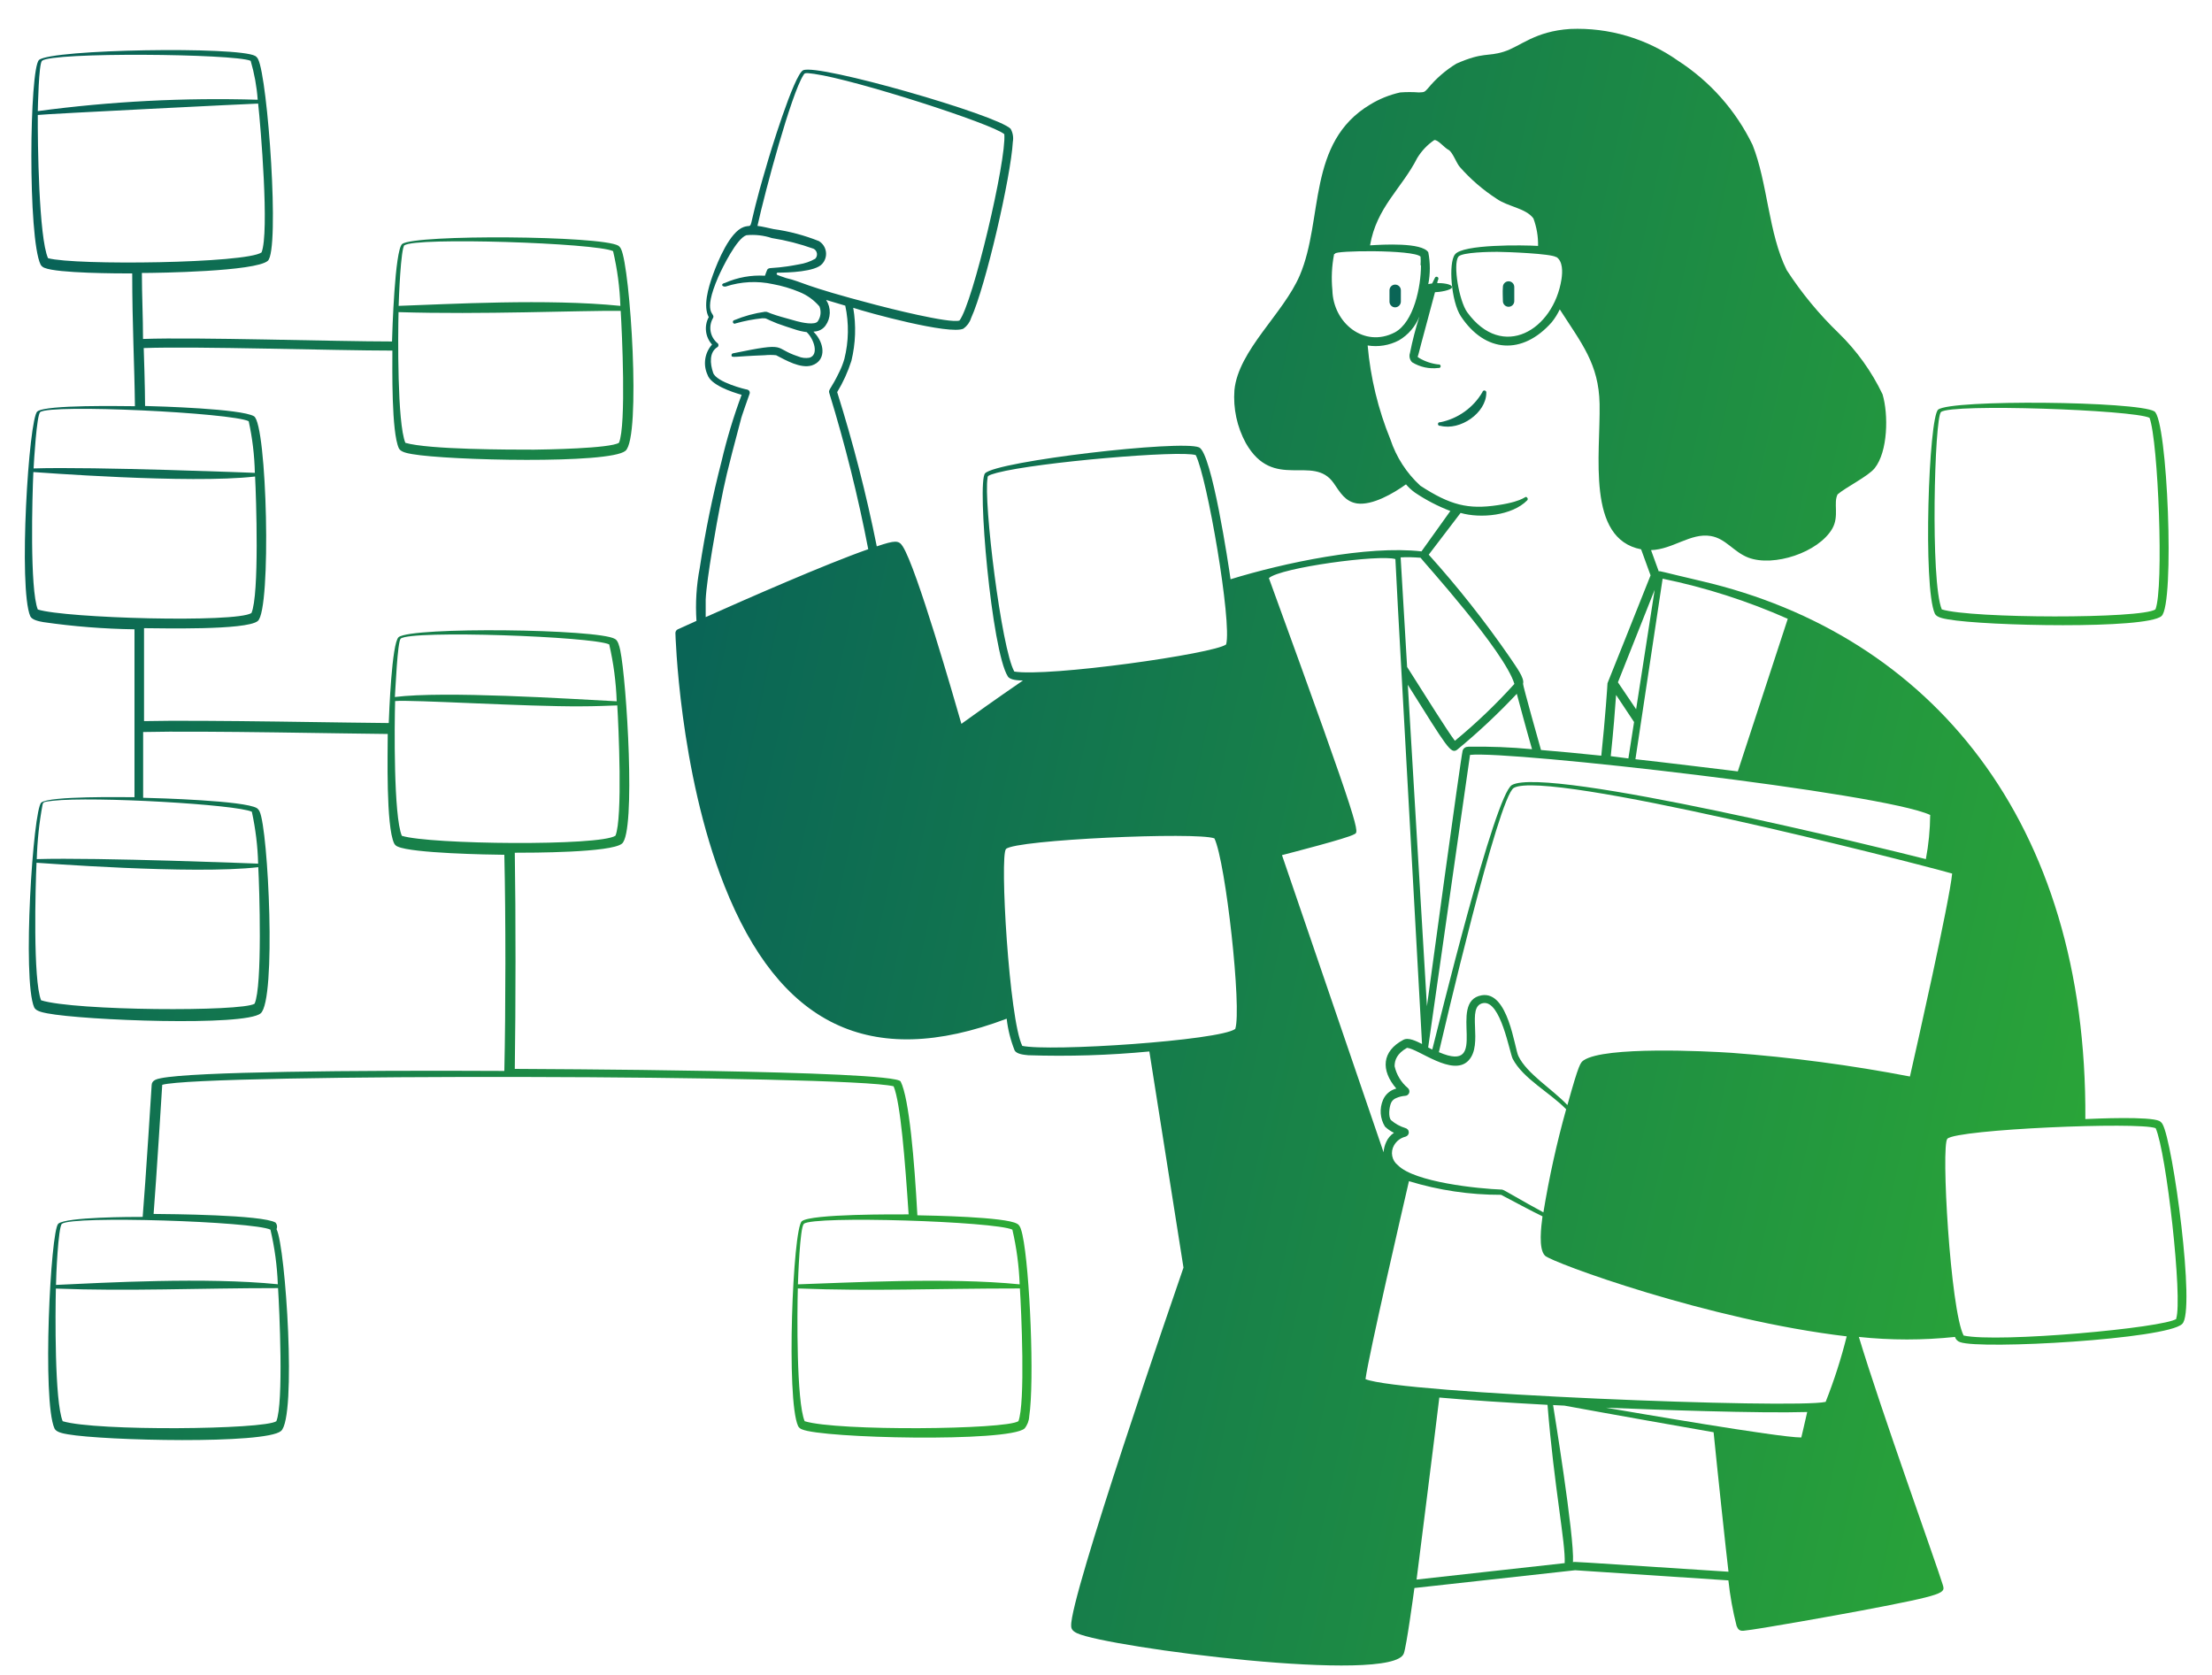 <svg width="70" height="53" viewBox="0 0 70 53" fill="none" xmlns="http://www.w3.org/2000/svg">
<path fill-rule="evenodd" clip-rule="evenodd" d="M61.23 19.42C61.287 19.539 61.507 19.575 61.651 19.6C62.824 19.809 67.911 19.917 68.401 19.496C68.829 19.136 68.592 13.254 68.174 13.016C67.634 12.696 61.744 12.634 61.334 12.962C61.035 13.21 60.848 18.589 61.23 19.42ZM61.424 13.038C61.752 12.764 67.504 12.969 68.023 13.221C68.3 13.963 68.48 18.621 68.21 19.284C67.771 19.586 62.389 19.575 61.449 19.284C61.082 18.402 61.219 13.21 61.424 13.038ZM46.912 12.408C46.77 12.652 46.577 12.863 46.347 13.027C46.117 13.192 45.854 13.306 45.577 13.362C45.568 13.359 45.559 13.359 45.551 13.361C45.542 13.363 45.534 13.367 45.527 13.372C45.52 13.377 45.515 13.384 45.511 13.392C45.507 13.4 45.505 13.409 45.505 13.417C45.505 13.426 45.507 13.435 45.511 13.443C45.515 13.451 45.52 13.457 45.527 13.463C45.534 13.468 45.542 13.472 45.551 13.474C45.559 13.476 45.568 13.475 45.577 13.473C46.21 13.639 47.035 13.063 47.035 12.429C47.038 12.413 47.034 12.396 47.025 12.383C47.015 12.369 47.001 12.36 46.984 12.357C46.968 12.354 46.951 12.358 46.938 12.367C46.924 12.377 46.915 12.391 46.912 12.408ZM43.971 9.186V9.546C43.971 9.593 43.99 9.639 44.024 9.673C44.058 9.707 44.103 9.726 44.151 9.726C44.199 9.725 44.244 9.705 44.277 9.672C44.311 9.638 44.33 9.593 44.331 9.546V9.186C44.331 9.138 44.312 9.092 44.278 9.058C44.245 9.025 44.199 9.006 44.151 9.006C44.103 9.006 44.058 9.025 44.024 9.058C43.99 9.092 43.971 9.138 43.971 9.186ZM47.56 9.528C47.56 9.575 47.579 9.621 47.613 9.655C47.647 9.689 47.693 9.708 47.74 9.708C47.788 9.708 47.834 9.689 47.868 9.655C47.901 9.621 47.92 9.575 47.92 9.528V9.081C47.92 9.033 47.901 8.988 47.868 8.954C47.834 8.92 47.788 8.901 47.74 8.901C47.693 8.901 47.647 8.92 47.613 8.954C47.579 8.988 47.56 9.033 47.56 9.081C47.546 9.236 47.56 9.416 47.56 9.528Z" fill="url(#paint0_linear_353_7554)"/>
<path fill-rule="evenodd" clip-rule="evenodd" d="M68.433 35.57C68.41 35.53 68.376 35.496 68.336 35.473C68.026 35.322 66.342 35.397 65.992 35.412C66.054 25.969 61.078 20.079 53.857 18.391C52.532 18.081 52.528 18.06 52.492 18.081L52.248 17.408C52.939 17.386 53.504 16.854 54.138 16.962C54.616 17.041 54.858 17.466 55.329 17.646C56.128 17.948 57.55 17.484 57.986 16.724C58.209 16.328 58.011 15.918 58.152 15.644C58.404 15.424 59.12 15.072 59.325 14.816C59.746 14.29 59.764 13.113 59.574 12.476C59.229 11.755 58.76 11.101 58.188 10.543C57.565 9.943 57.013 9.274 56.542 8.548C55.963 7.393 55.941 5.794 55.462 4.588C54.935 3.5 54.118 2.577 53.101 1.921C52.108 1.219 50.91 0.866 49.695 0.916C48.561 0.988 48.118 1.471 47.589 1.636C47.06 1.802 46.948 1.636 46.088 2.014C45.746 2.223 45.442 2.487 45.188 2.796C45.08 2.911 45.087 2.918 44.904 2.925C44.706 2.91 44.507 2.91 44.31 2.925C43.972 3 43.65 3.13 43.356 3.31C41.35 4.513 41.89 6.932 41.134 8.71C40.62 9.92 39.187 11.083 39.064 12.346C39.021 12.927 39.146 13.509 39.424 14.02C40.299 15.558 41.556 14.352 42.207 15.291C42.412 15.586 42.567 15.874 42.949 15.932C43.435 15.997 44.097 15.612 44.493 15.327C44.576 15.424 44.671 15.511 44.774 15.586C45.125 15.823 45.502 16.019 45.897 16.17L44.983 17.448C43.269 17.253 40.638 17.808 38.942 18.33C38.881 17.898 38.348 14.33 37.945 14.157C37.387 13.912 31.53 14.593 31.173 14.978C30.91 15.259 31.382 20.605 31.893 21.404C31.969 21.526 32.228 21.53 32.372 21.534C31.53 22.11 30.716 22.693 30.424 22.905C30.198 22.12 29.006 17.97 28.567 17.289C28.441 17.091 28.326 17.095 27.746 17.289C27.416 15.641 26.997 14.011 26.493 12.408C26.682 12.097 26.833 11.764 26.943 11.418C27.077 10.868 27.097 10.297 27.001 9.74C27.44 9.888 30.064 10.608 30.489 10.399C30.603 10.317 30.688 10.201 30.73 10.068C31.195 9.052 31.99 5.586 32.052 4.488C32.077 4.347 32.053 4.202 31.983 4.077C31.562 3.638 25.896 2.007 25.417 2.223C25.125 2.356 24.337 4.945 24.254 5.251C23.566 7.558 23.916 7.051 23.534 7.184C23.095 7.339 22.717 8.264 22.562 8.692C22.407 9.121 22.245 9.697 22.429 10.035C22.354 10.173 22.324 10.33 22.343 10.486C22.362 10.641 22.428 10.787 22.533 10.903C22.419 11.03 22.344 11.189 22.319 11.358C22.293 11.528 22.317 11.701 22.389 11.857C22.494 12.184 23.145 12.4 23.469 12.494C23.213 13.183 23 13.888 22.832 14.604C22.545 15.714 22.315 16.839 22.144 17.973C22.038 18.524 22.003 19.087 22.04 19.647L21.45 19.914C21.427 19.924 21.408 19.941 21.394 19.962C21.381 19.983 21.374 20.007 21.374 20.032C21.374 20.032 21.486 24.396 22.922 28.021C24.657 32.409 27.512 33.878 31.857 32.236C31.896 32.581 31.981 32.919 32.109 33.241C32.174 33.356 32.394 33.378 32.541 33.392C33.819 33.434 35.099 33.394 36.372 33.273L37.452 40.113C37.16 40.956 33.852 50.553 33.898 51.446C33.898 51.54 33.934 51.612 34.089 51.684C35.043 52.126 44.083 53.307 44.425 52.321C44.511 52.08 44.72 50.542 44.76 50.251L49.846 49.689L54.696 50.01C54.748 50.495 54.834 50.976 54.955 51.45C54.998 51.558 55.048 51.615 55.174 51.604C55.653 51.558 58.206 51.097 58.911 50.964C61.618 50.452 61.557 50.409 61.478 50.143C61.287 49.513 59.516 44.599 58.825 42.306C59.836 42.413 60.856 42.413 61.867 42.306C61.878 42.345 61.898 42.38 61.927 42.409C61.955 42.438 61.99 42.459 62.029 42.471C62.688 42.712 68.574 42.378 69.056 41.895C69.492 41.51 68.761 36.117 68.433 35.57ZM25.424 2.378C25.464 2.317 25.449 2.292 25.766 2.338C27.087 2.526 31.407 3.919 31.782 4.246C31.854 5.071 30.784 9.596 30.363 10.143C30.057 10.248 28.027 9.729 27.714 9.646C25.33 9.024 25.424 8.926 24.88 8.8C24.6 8.703 24.571 8.7 24.578 8.66C24.579 8.651 24.583 8.643 24.59 8.637C24.596 8.631 24.605 8.628 24.614 8.628C24.938 8.628 25.806 8.602 26.018 8.35C26.065 8.299 26.1 8.238 26.12 8.172C26.141 8.106 26.147 8.035 26.137 7.967C26.127 7.898 26.103 7.832 26.065 7.774C26.027 7.716 25.976 7.667 25.917 7.63C25.454 7.445 24.971 7.317 24.477 7.249C24.33 7.22 24.15 7.17 23.97 7.148C24.218 6.025 25.039 2.976 25.424 2.378ZM22.332 19.528V18.97C22.364 18.286 22.692 16.49 22.789 15.997C22.947 15.198 22.983 15.018 23.444 13.282C23.444 13.236 23.721 12.462 23.721 12.462C23.726 12.448 23.728 12.434 23.727 12.42C23.726 12.405 23.722 12.391 23.715 12.379C23.709 12.366 23.699 12.355 23.688 12.347C23.676 12.338 23.663 12.332 23.649 12.328C23.61 12.328 22.674 12.098 22.569 11.799C22.465 11.5 22.443 11.14 22.706 10.982C22.716 10.975 22.724 10.966 22.729 10.955C22.734 10.944 22.737 10.933 22.737 10.921C22.737 10.909 22.734 10.897 22.729 10.886C22.724 10.876 22.716 10.867 22.706 10.86C22.591 10.765 22.514 10.633 22.488 10.486C22.462 10.339 22.49 10.188 22.566 10.06C22.648 9.891 22.206 9.974 22.731 8.761C22.864 8.462 23.314 7.544 23.62 7.443C23.891 7.417 24.165 7.447 24.423 7.533C24.874 7.604 25.318 7.718 25.748 7.872C25.775 7.886 25.799 7.907 25.817 7.932C25.835 7.958 25.847 7.987 25.852 8.018C25.857 8.048 25.854 8.08 25.845 8.109C25.836 8.139 25.82 8.166 25.798 8.188C25.64 8.278 25.467 8.338 25.287 8.365C24.153 8.588 24.355 8.34 24.207 8.725C23.774 8.699 23.341 8.777 22.944 8.952C22.789 8.984 22.854 9.085 22.965 9.067C23.448 8.909 23.963 8.883 24.459 8.991C24.747 9.044 25.028 9.127 25.298 9.24C25.543 9.339 25.76 9.496 25.932 9.697C25.962 9.773 25.974 9.856 25.965 9.937C25.956 10.019 25.927 10.097 25.881 10.165C25.795 10.298 25.377 10.208 25.219 10.165C25.003 10.1 24.776 10.046 24.564 9.978C24.265 9.884 24.297 9.859 24.204 9.866C23.873 9.913 23.55 10.001 23.242 10.129C23.234 10.13 23.225 10.133 23.218 10.137C23.21 10.142 23.204 10.149 23.2 10.156C23.195 10.164 23.192 10.172 23.192 10.181C23.191 10.19 23.192 10.198 23.195 10.207C23.198 10.215 23.203 10.222 23.209 10.228C23.216 10.234 23.224 10.239 23.232 10.241C23.24 10.244 23.249 10.244 23.258 10.243C23.267 10.242 23.275 10.238 23.282 10.233C23.558 10.155 23.84 10.101 24.124 10.071C24.286 10.071 24.182 10.071 24.589 10.233C24.772 10.302 24.949 10.356 25.143 10.42C25.268 10.463 25.397 10.493 25.528 10.51C25.759 10.726 25.924 11.23 25.615 11.32C25.493 11.341 25.368 11.326 25.255 11.277C24.43 11.007 24.988 10.813 23.199 11.18C23.184 11.182 23.171 11.189 23.162 11.201C23.152 11.212 23.148 11.226 23.149 11.241C23.149 11.335 23.21 11.277 24.2 11.241C24.32 11.229 24.44 11.229 24.56 11.241C24.87 11.4 25.33 11.67 25.687 11.565C26.122 11.425 26.108 10.942 25.827 10.59C25.726 10.467 25.716 10.503 25.802 10.489C25.865 10.482 25.926 10.462 25.981 10.431C26.037 10.399 26.084 10.356 26.122 10.305C26.208 10.188 26.255 10.047 26.259 9.902C26.263 9.757 26.223 9.614 26.144 9.492L26.749 9.672C26.869 10.229 26.859 10.807 26.72 11.36C26.681 11.495 26.631 11.626 26.569 11.752C26.306 12.307 26.209 12.325 26.241 12.429C26.741 14.056 27.154 15.708 27.476 17.379C26.119 17.854 23.631 18.949 22.332 19.528ZM50.818 44.545C52.359 44.61 55.671 44.728 57.19 44.682C57.086 45.135 57.021 45.423 57.003 45.488C56.28 45.488 51.603 44.678 50.818 44.545ZM57.774 44.361C56.809 44.588 44.284 44.098 43.212 43.641C43.323 42.835 44.374 38.302 44.587 37.377C45.532 37.666 46.515 37.812 47.503 37.809C47.863 37.996 48.457 38.32 48.813 38.49C48.774 38.796 48.676 39.519 48.892 39.735C49.108 39.951 54.08 41.776 58.44 42.288C58.264 42.993 58.041 43.685 57.774 44.361ZM44.472 35.696C44.306 35.646 44.153 35.561 44.022 35.448C43.928 35.347 43.96 35.041 44.022 34.897C44.055 34.827 44.114 34.773 44.187 34.746C44.275 34.707 44.369 34.684 44.464 34.677C44.493 34.677 44.521 34.667 44.544 34.65C44.567 34.633 44.584 34.61 44.594 34.583C44.603 34.556 44.604 34.527 44.596 34.499C44.589 34.472 44.573 34.447 44.551 34.429C44.34 34.251 44.194 34.01 44.133 33.741C44.133 33.543 44.209 33.338 44.526 33.158C44.886 33.187 45.966 34.08 46.466 33.565C46.966 33.05 46.376 31.844 46.934 31.743C47.492 31.642 47.773 33.32 47.87 33.504C48.194 34.134 49.065 34.584 49.562 35.102C49.262 36.175 49.022 37.264 48.842 38.364C48.122 37.978 47.589 37.644 47.535 37.644C46.783 37.618 44.763 37.41 44.238 36.873C44.144 36.801 44.08 36.697 44.058 36.581C44.035 36.465 44.056 36.345 44.115 36.243C44.154 36.176 44.205 36.116 44.267 36.069C44.329 36.022 44.4 35.988 44.475 35.97C44.506 35.962 44.533 35.944 44.553 35.919C44.572 35.894 44.583 35.863 44.582 35.831C44.582 35.8 44.571 35.769 44.55 35.744C44.53 35.72 44.503 35.703 44.472 35.696ZM48.482 23.708C47.813 23.644 47.141 23.618 46.47 23.629C46.383 23.629 46.311 23.672 46.286 23.755C46.225 23.985 45.206 31.473 45.156 31.84C44.94 28.24 44.716 24.45 44.551 21.67C45.804 23.668 45.912 23.866 46.11 23.726C46.777 23.177 47.408 22.585 48 21.955C48.108 22.354 48.28 23.006 48.482 23.708ZM51.776 22.444C51.531 22.084 51.29 21.724 51.2 21.591L52.363 18.664L51.776 22.444ZM52.615 18.312C53.976 18.592 55.304 19.018 56.575 19.582C56.521 19.752 55.826 21.876 54.994 24.41C54.613 24.363 52.428 24.097 51.754 24.025L52.615 18.312ZM51.142 21.991L51.711 22.848L51.531 24L50.973 23.928C51.056 23.146 51.114 22.405 51.142 21.991ZM61.082 25.789C61.078 26.258 61.032 26.725 60.945 27.186C59.71 26.869 48.939 24.219 47.845 24.842C47.298 25.159 45.498 32.546 45.325 33.212L45.195 33.147C45.764 29.148 46.52 23.902 46.52 23.888C47.748 23.748 59.574 25.087 61.082 25.789ZM54.8 33.316C53.994 33.262 50.793 33.104 50.12 33.55C50.016 33.622 49.972 33.637 49.602 34.969C49.123 34.461 48.32 33.982 48.05 33.417C47.928 33.169 47.73 31.354 46.891 31.495C45.76 31.686 47.204 34.015 45.534 33.295C45.642 32.838 47.413 25.213 47.906 24.932C48.95 24.338 60.337 27.236 61.777 27.643C61.694 28.521 60.636 33.208 60.441 34.065C58.577 33.707 56.693 33.457 54.8 33.316ZM49.256 8.134C49.458 8.271 49.45 8.599 49.414 8.836C49.162 10.446 47.55 11.421 46.43 9.88C46.174 9.52 45.976 8.376 46.149 8.124C46.264 7.976 47.193 7.969 47.38 7.969C47.726 7.972 49.076 8.026 49.242 8.134H49.256ZM44.968 8.394C44.968 9.07 44.742 10.194 44.14 10.518C43.172 11.022 42.189 10.222 42.164 9.182C42.127 8.802 42.145 8.419 42.218 8.044L42.254 8.026C42.196 7.926 44.727 7.893 44.954 8.12C44.962 8.211 44.962 8.303 44.954 8.394H44.968ZM46.221 16.231C46.844 16.411 47.848 16.324 48.331 15.831C48.341 15.82 48.346 15.806 48.346 15.792C48.346 15.777 48.341 15.763 48.331 15.752C48.248 15.651 48.331 15.846 47.395 15.986C46.459 16.126 45.894 15.986 44.947 15.37C44.512 14.971 44.186 14.466 44 13.905C43.612 12.956 43.37 11.953 43.28 10.932C43.619 10.987 43.967 10.93 44.27 10.77C44.565 10.597 44.793 10.331 44.918 10.014C44.797 10.394 44.697 10.781 44.619 11.173C44.602 11.223 44.6 11.277 44.612 11.328C44.624 11.38 44.65 11.427 44.688 11.464C44.937 11.617 45.23 11.68 45.519 11.644C45.528 11.647 45.537 11.647 45.545 11.645C45.554 11.643 45.562 11.639 45.569 11.634C45.576 11.629 45.581 11.622 45.585 11.614C45.589 11.606 45.591 11.597 45.591 11.589C45.591 11.58 45.589 11.571 45.585 11.563C45.581 11.555 45.576 11.549 45.569 11.543C45.562 11.538 45.554 11.534 45.545 11.532C45.537 11.53 45.528 11.531 45.519 11.533C45.306 11.509 45.099 11.44 44.914 11.331C44.832 11.274 44.868 11.31 44.893 11.191C44.918 11.072 45.386 9.355 45.411 9.247C45.523 9.247 45.948 9.189 45.948 9.085C45.948 8.98 45.609 8.952 45.483 8.959C45.483 8.912 45.505 8.872 45.516 8.836C45.521 8.822 45.521 8.806 45.515 8.792C45.509 8.778 45.498 8.767 45.483 8.761C45.469 8.755 45.453 8.755 45.439 8.761C45.425 8.767 45.413 8.779 45.408 8.793C45.282 9.038 45.368 8.948 45.199 8.991C45.264 8.658 45.264 8.316 45.199 7.983C44.994 7.666 43.759 7.738 43.356 7.764C43.561 6.558 44.36 5.964 44.85 4.999C44.987 4.775 45.169 4.582 45.386 4.434C45.494 4.405 45.706 4.675 45.836 4.74C45.966 4.804 46.088 5.161 46.196 5.283C46.536 5.67 46.927 6.008 47.359 6.288C47.719 6.543 48.28 6.583 48.525 6.91C48.629 7.189 48.679 7.485 48.673 7.782C48.208 7.753 46.272 7.724 46.041 8.055C45.832 8.322 45.922 9.538 46.228 10.006C46.999 11.173 48.183 11.245 49.108 10.194C49.208 10.069 49.292 9.934 49.36 9.79C50.052 10.87 50.595 11.515 50.62 12.782C50.649 14.388 50.196 17.048 51.934 17.383L52.233 18.207C50.793 21.829 50.869 21.602 50.869 21.638C50.869 21.674 50.8 22.718 50.674 23.913C49.983 23.841 49.339 23.78 48.766 23.733C48.723 23.586 48.187 21.678 48.198 21.638C48.252 21.458 47.982 21.105 47.773 20.792C46.99 19.658 46.135 18.576 45.213 17.552L46.221 16.231ZM44.954 17.649C45.015 17.743 47.607 20.594 47.924 21.642C47.342 22.287 46.712 22.889 46.041 23.442C45.8 23.125 45.148 22.081 44.529 21.105C44.418 19.222 44.342 17.912 44.324 17.638C44.526 17.624 44.752 17.635 44.94 17.649H44.954ZM32.098 21.249C31.688 20.529 31.119 15.849 31.252 15.129C31.252 15.064 31.252 15.043 31.555 14.96C32.844 14.625 37.365 14.24 37.84 14.402C38.2 15.104 38.989 19.687 38.802 20.392C38.434 20.688 33.157 21.433 32.084 21.249H32.098ZM32.35 33.093C31.936 32.28 31.63 27.063 31.836 26.865C32.142 26.57 37.887 26.318 38.431 26.53C38.791 27.286 39.302 31.93 39.09 32.56C38.6 32.928 33.2 33.288 32.336 33.093H32.35ZM40.569 27.06C40.828 26.991 42.636 26.53 42.852 26.401C43.006 26.311 43.183 26.602 40.155 18.294C40.515 17.962 43.662 17.538 44.158 17.692C44.158 17.89 44.63 26.293 45.001 33.036C44.824 32.949 44.569 32.816 44.407 32.906C43.73 33.266 43.687 33.864 44.187 34.447C44.094 34.47 44.007 34.514 43.934 34.577C43.861 34.639 43.803 34.718 43.766 34.807C43.708 34.942 43.684 35.089 43.694 35.236C43.705 35.382 43.751 35.524 43.827 35.649C43.911 35.73 44.007 35.796 44.112 35.847C44.004 35.919 43.919 36.02 43.867 36.139C43.82 36.241 43.791 36.351 43.784 36.463L40.569 27.06ZM49.53 49.462L44.828 49.984C44.85 49.812 45.379 45.639 45.548 44.224C46.527 44.311 47.708 44.386 48.972 44.455C49.18 47.05 49.548 48.843 49.515 49.462H49.53ZM49.778 49.434C49.828 48.613 49.152 44.498 49.148 44.462L49.508 44.48C50.732 44.707 53.886 45.265 54.228 45.322C54.343 46.482 54.631 49.182 54.699 49.736C49.332 49.39 49.911 49.419 49.76 49.434H49.778ZM68.88 41.73C68.52 42.018 63.231 42.5 62.14 42.262C61.719 41.445 61.42 36.232 61.626 36.034C61.935 35.736 67.681 35.491 68.217 35.7C68.556 36.452 69.078 41.114 68.865 41.73H68.88Z" fill="url(#paint1_linear_353_7554)"/>
<path fill-rule="evenodd" clip-rule="evenodd" d="M32.358 39.084C32.329 38.954 32.289 38.767 32.185 38.724C31.825 38.508 29.452 38.464 29.031 38.457C28.938 36.74 28.772 34.756 28.502 34.224C28.326 33.864 16.69 33.828 16.291 33.824C16.32 31.887 16.323 28.935 16.291 26.984C16.798 26.984 19.333 26.984 19.682 26.696C20.128 26.336 19.83 21.53 19.628 20.576C19.599 20.446 19.556 20.259 19.455 20.216C18.93 19.903 13.033 19.827 12.615 20.162C12.396 20.346 12.313 22.596 12.302 22.88C11.478 22.88 6.38 22.776 4.558 22.819V19.878C5.03 19.878 7.798 19.953 8.158 19.651C8.594 19.291 8.45 13.408 8.036 13.171C7.622 12.933 5.037 12.858 4.591 12.847C4.591 12.336 4.551 11.047 4.548 11.014C6.214 10.953 10.606 11.094 12.417 11.094C12.417 11.659 12.385 13.671 12.622 14.186C12.68 14.308 12.9 14.344 13.044 14.37C14.188 14.571 19.293 14.69 19.794 14.265C20.294 13.84 19.945 8.458 19.653 7.879C19.634 7.837 19.604 7.801 19.567 7.774C19.023 7.454 13.134 7.414 12.727 7.72C12.493 7.918 12.414 10.496 12.406 10.806C10.567 10.806 6.24 10.665 4.526 10.726C4.526 10.032 4.49 9.33 4.49 8.638C5.001 8.638 8.09 8.592 8.475 8.253C8.86 7.915 8.475 2.461 8.166 1.87C8.146 1.829 8.115 1.794 8.076 1.77C7.528 1.464 1.639 1.557 1.236 1.896C0.93 2.162 0.876 7.544 1.286 8.376C1.314 8.422 1.357 8.458 1.408 8.476C1.819 8.649 3.734 8.653 4.184 8.653C4.184 10.262 4.256 11.569 4.27 12.854C3.91 12.854 1.455 12.8 1.182 13.02C0.908 13.239 0.577 18.618 0.958 19.5C1.012 19.618 1.232 19.662 1.376 19.687C2.33 19.825 3.292 19.9 4.256 19.914V25.227C3.914 25.227 1.57 25.184 1.308 25.396C1.045 25.609 0.699 30.994 1.081 31.876C1.135 31.999 1.354 32.038 1.498 32.067C2.665 32.29 7.748 32.485 8.248 32.067C8.749 31.65 8.49 26.253 8.216 25.681C8.197 25.638 8.167 25.601 8.13 25.573C7.737 25.335 5.008 25.256 4.53 25.245V23.164C6.394 23.118 11.283 23.222 12.27 23.226C12.27 23.834 12.212 26.127 12.471 26.685C12.495 26.734 12.536 26.771 12.586 26.79C13.051 27.002 15.466 27.045 15.96 27.049C16.006 29.007 16.003 31.966 15.96 33.889C11.121 33.864 6.103 33.914 5.091 34.119C4.983 34.141 4.807 34.177 4.8 34.328C4.8 34.328 4.605 37.438 4.515 38.508C4.195 38.508 2.089 38.508 1.844 38.724C1.599 38.94 1.329 44.333 1.725 45.204C1.779 45.322 1.999 45.362 2.143 45.387C3.291 45.589 8.392 45.708 8.893 45.283C9.393 44.858 9.04 39.465 8.752 38.896C8.767 38.862 8.771 38.824 8.766 38.788C8.76 38.751 8.744 38.716 8.72 38.688C8.306 38.439 5.35 38.418 4.861 38.414C4.947 37.334 5.134 34.328 5.134 34.328C6.366 33.968 26.846 34.011 28.279 34.375C28.498 34.9 28.639 36.704 28.754 38.428C28.394 38.428 25.658 38.407 25.374 38.645C25.089 38.882 24.873 44.286 25.255 45.124C25.28 45.173 25.322 45.21 25.374 45.229C26.011 45.517 31.904 45.647 32.422 45.204C32.511 45.096 32.563 44.962 32.57 44.822C32.739 43.728 32.592 40.164 32.358 39.084ZM12.802 7.764C13.123 7.497 18.868 7.688 19.401 7.947C19.535 8.515 19.612 9.095 19.632 9.679C17.324 9.445 14.206 9.625 12.615 9.679C12.622 9.463 12.68 7.85 12.802 7.753V7.764ZM12.612 9.877C15.232 9.96 18.343 9.823 19.642 9.837C19.682 10.474 19.822 13.459 19.588 14.01C19.322 14.193 17.223 14.226 16.903 14.229C16.129 14.229 13.576 14.229 12.828 14.013C12.568 13.383 12.594 10.586 12.612 9.866V9.877ZM1.329 1.924C1.65 1.644 7.406 1.698 7.932 1.924C8.05 2.326 8.125 2.738 8.155 3.156C5.829 3.087 3.502 3.207 1.196 3.516C1.2 3.386 1.225 2.018 1.329 1.924ZM1.52 8.17C1.228 7.519 1.189 4.488 1.196 3.638C1.498 3.602 8.036 3.278 8.169 3.278C8.248 3.998 8.529 7.357 8.277 7.987C7.795 8.336 2.377 8.404 1.52 8.17ZM1.272 13.041C1.599 12.778 7.341 13.063 7.87 13.329C7.988 13.866 8.053 14.414 8.065 14.964C8.101 14.964 2.974 14.762 1.063 14.823C1.074 14.611 1.16 13.128 1.272 13.041ZM8.058 31.761C7.662 32.02 2.352 31.988 1.3 31.653C1.041 31.009 1.12 28.053 1.156 27.301C1.192 27.301 6.114 27.682 8.173 27.441C8.209 28.1 8.306 31.2 8.058 31.758V31.761ZM7.971 25.692C8.088 26.23 8.155 26.779 8.169 27.33C8.205 27.33 3.09 27.128 1.164 27.186C1.18 26.607 1.241 26.03 1.347 25.461C1.372 25.389 1.347 25.375 1.671 25.339C2.96 25.195 7.51 25.458 7.971 25.688V25.692ZM1.196 19.287C0.94 18.643 1.02 15.709 1.056 14.938C1.099 14.938 6.006 15.32 8.072 15.079C8.108 15.741 8.209 18.823 7.957 19.399C7.471 19.716 2.064 19.564 1.196 19.287ZM8.799 40.761C8.842 41.431 8.979 44.408 8.745 44.973C8.364 45.24 3.032 45.294 1.984 44.973C1.725 44.347 1.75 41.528 1.768 40.776C4.09 40.866 6.2 40.761 8.799 40.761ZM8.558 38.911C8.691 39.478 8.77 40.057 8.792 40.639C6.502 40.408 3.277 40.592 1.772 40.66C1.772 40.434 1.84 38.824 1.959 38.727C2.283 38.461 8.025 38.652 8.558 38.911ZM12.68 20.209C13.011 19.932 18.757 20.14 19.279 20.392C19.416 20.983 19.495 21.586 19.516 22.192C17.954 22.11 14.066 21.861 12.496 22.056C12.514 21.85 12.576 20.306 12.68 20.209ZM12.716 26.448C12.453 25.818 12.482 22.938 12.504 22.185C13.011 22.135 16.683 22.365 18.39 22.351C18.825 22.351 19.218 22.333 19.534 22.322C19.574 22.963 19.707 25.89 19.477 26.444C19.005 26.779 13.591 26.725 12.716 26.448ZM25.435 38.727C25.759 38.461 31.501 38.652 32.037 38.911C32.169 39.479 32.246 40.059 32.268 40.642C30 40.412 26.716 40.596 25.251 40.642C25.255 40.452 25.316 38.835 25.435 38.738V38.727ZM32.224 44.973C31.832 45.24 26.5 45.294 25.464 44.973C25.201 44.35 25.226 41.521 25.248 40.772C27.67 40.866 29.488 40.772 32.275 40.772C32.318 41.434 32.455 44.422 32.224 44.984V44.973Z" fill="url(#paint2_linear_353_7554)"/>
<defs>
<linearGradient id="paint0_linear_353_7554" x1="42.873" y1="8.516" x2="67.11" y2="21.024" gradientUnits="userSpaceOnUse">
<stop stop-color="#086158"/>
<stop offset="1" stop-color="#2DAB35"/>
</linearGradient>
<linearGradient id="paint1_linear_353_7554" x1="22.51" y1="3.127" x2="75.736" y2="14.445" gradientUnits="userSpaceOnUse">
<stop stop-color="#086158"/>
<stop offset="1" stop-color="#2DAB35"/>
</linearGradient>
<linearGradient id="paint2_linear_353_7554" x1="1.542" y1="3.466" x2="37.603" y2="9.481" gradientUnits="userSpaceOnUse">
<stop stop-color="#086158"/>
<stop offset="1" stop-color="#2DAB35"/>
</linearGradient>
</defs>
</svg>
